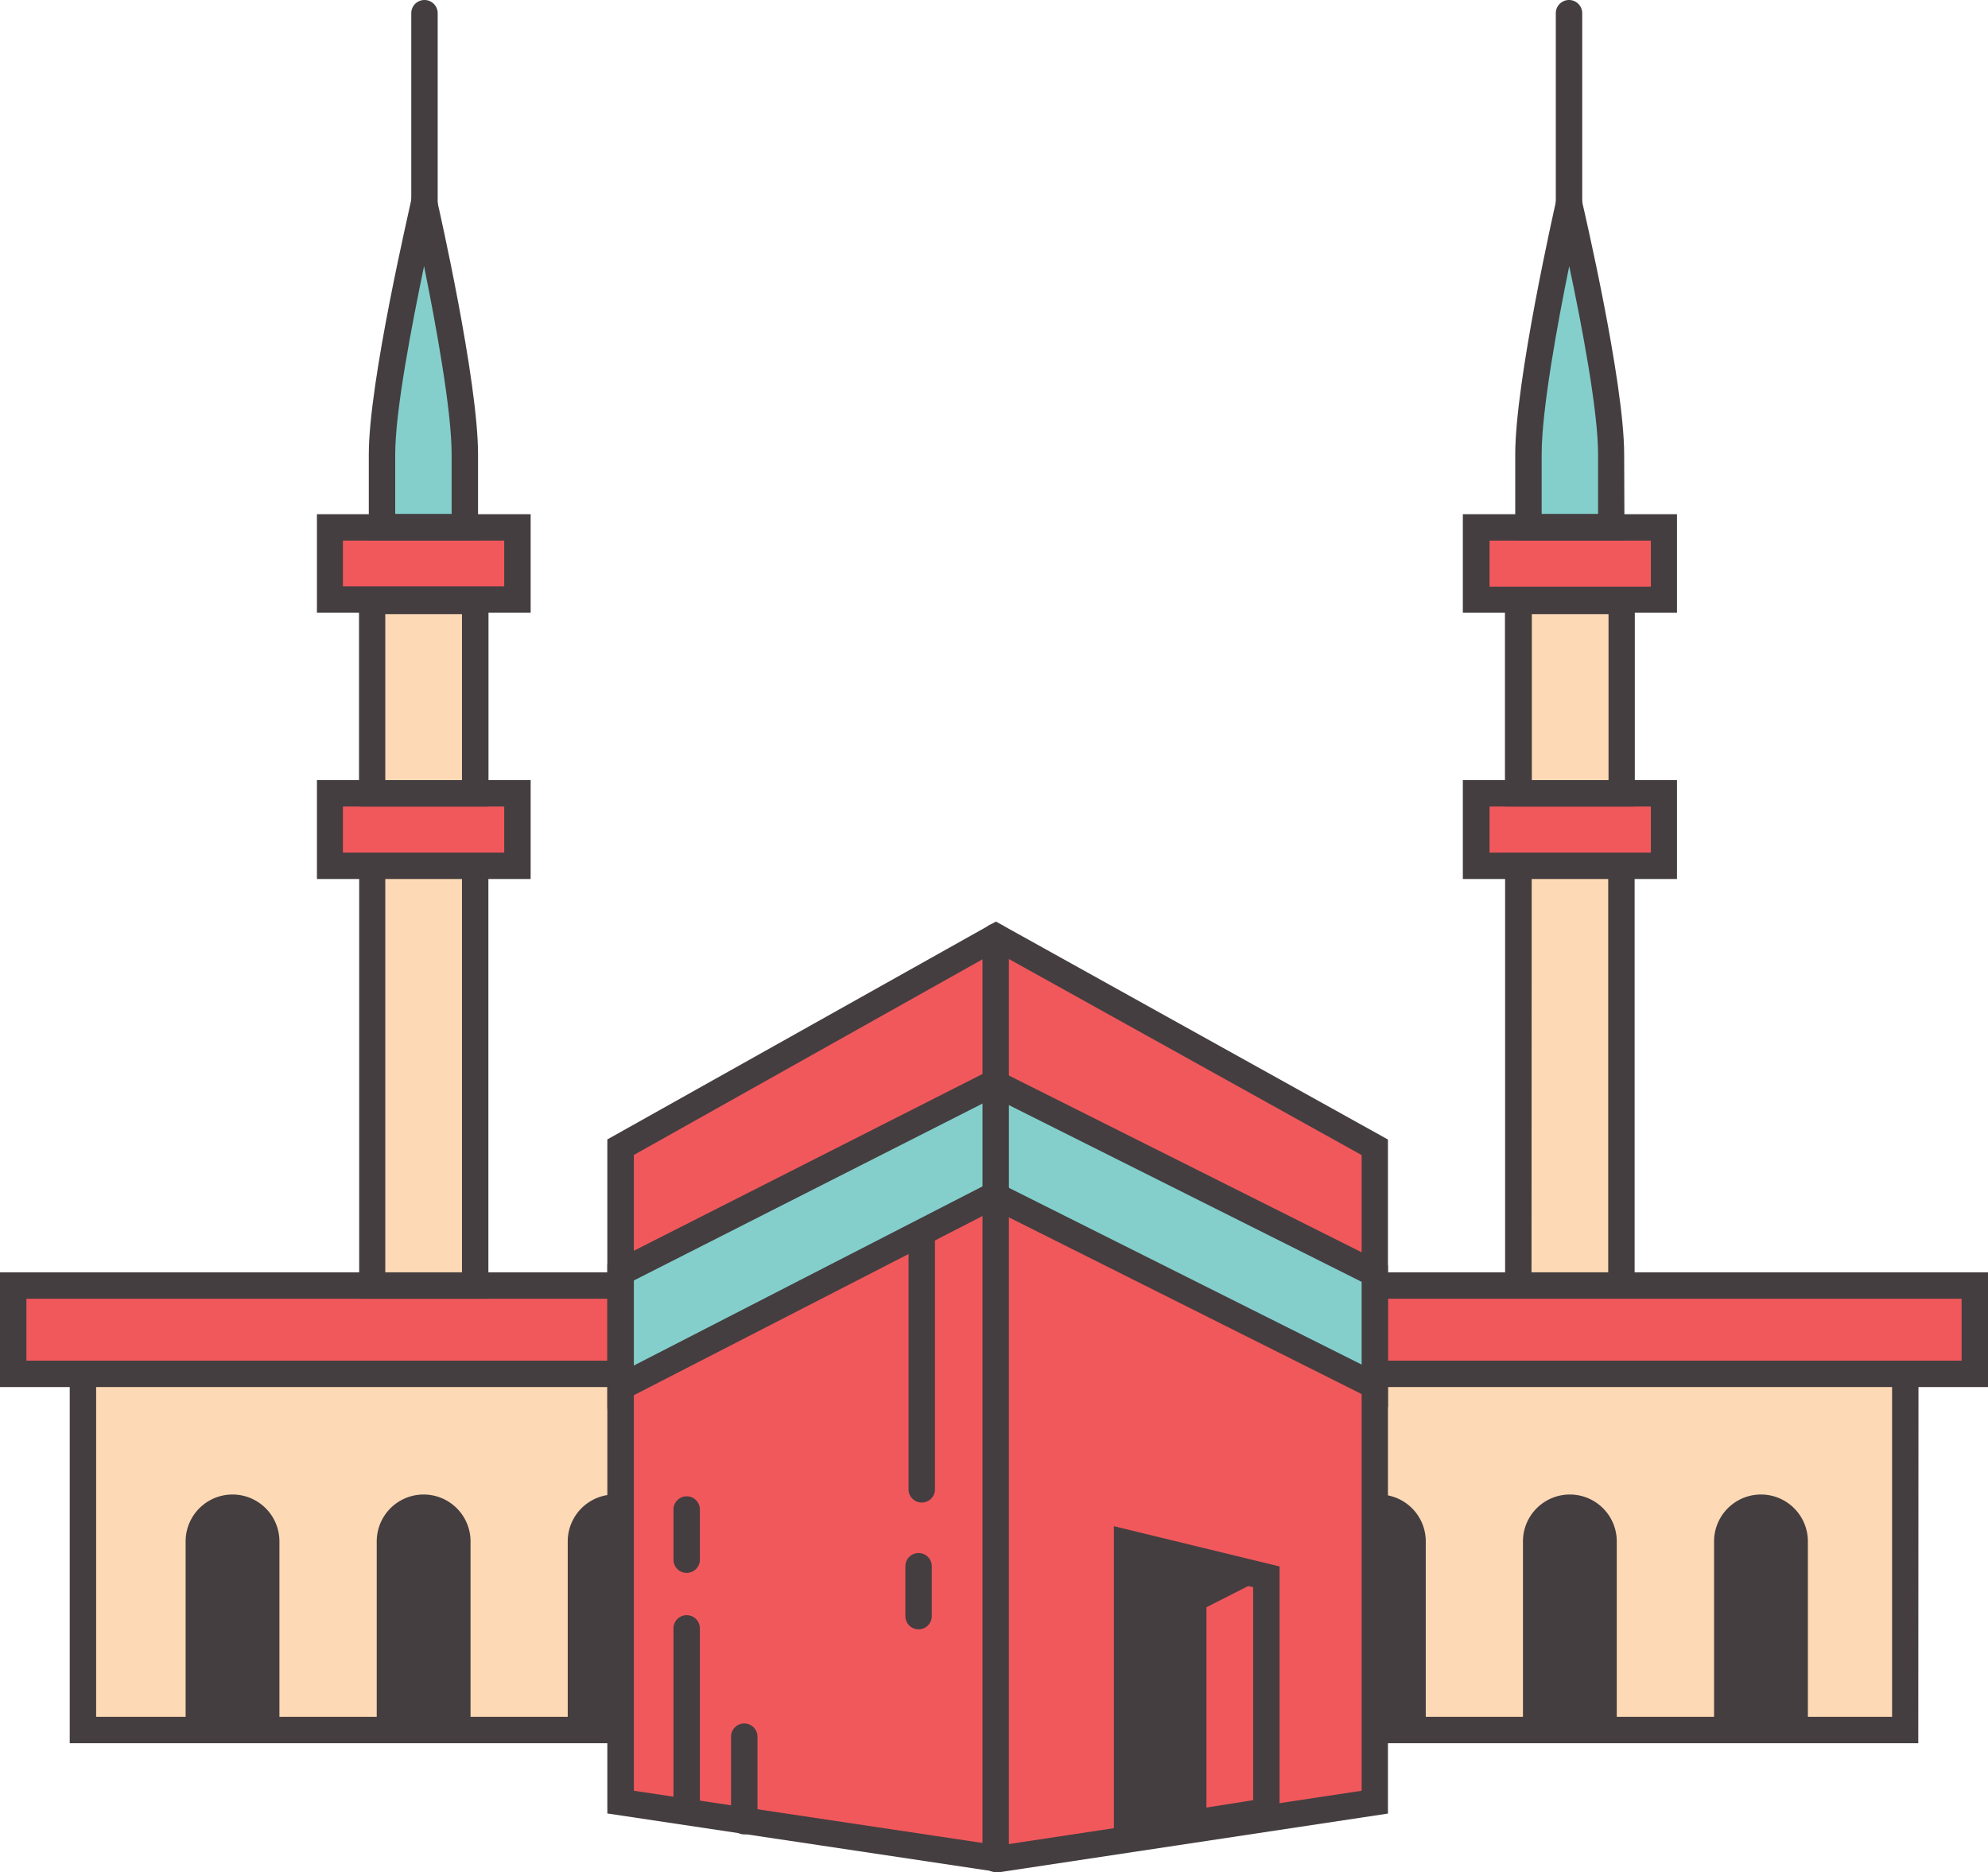 <svg xmlns="http://www.w3.org/2000/svg" viewBox="0 0 188.18 177.211"><title>Depositphotos_88018016_01</title><g data-name="Layer 2"><g data-name="Layer 1"><path fill="#fed9b5" d="M143.72 56.88h9.76v64.8h-9.76z"/><path d="M154.73 122.93h-12.26v-67.3h12.26zm-9.76-2.5h7.26v-62.3H145z" fill="#443e40"/><path fill="#f1585c" d="M139.72 49.92h17.77v6.86h-17.77z"/><path d="M158.74 58h-20.27v-9.33h20.27zM141 55.53h15.27v-4.36H141z" fill="#443e40"/><path fill="#f1585c" d="M139.72 75.09h17.77v6.86h-17.77z"/><path d="M158.74 83.2h-20.27v-9.36h20.27zM141 80.7h15.27v-4.36H141z" fill="#443e40"/><path d="M144.68 43c0-6.87 3.84-23.69 3.84-23.69s4 16.89 4 23.69v6.89h-7.84z" fill="#84cfcc"/><path d="M153.77 51.14h-10.34V43c0-6.93 3.71-23.28 3.87-24l1.2-5.24 1.24 5.24c.16.7 4 17.11 4 24zm-7.84-2.5h5.34V43c0-4.15-1.56-12.31-2.73-17.81-1.12 5.49-2.61 13.62-2.61 17.81z" fill="#443e40"/><path fill="#f1585c" d="M1.25 121.68h185.68v8.36H1.25z"/><path d="M188.18 131.29H0v-10.86h188.18zM2.5 128.79h183.18v-5.86H2.5z" fill="#443e40"/><path fill="#fed9b5" d="M7.85 130.04h172.48v33.71H7.85z"/><path d="M181.58 165H6.6v-36.21h175zM9.1 162.5h170v-31.21H9.1z" fill="#443e40"/><path fill="#fed9b5" d="M35.22 56.88h9.76v64.8h-9.76z"/><path d="M46.23 122.93H34v-67.3h12.23zm-9.76-2.5h7.26v-62.3h-7.26z" fill="#443e40"/><path fill="#f1585c" d="M31.21 49.92h17.77v6.86H31.21z"/><path d="M50.23 58H30v-9.33h20.23zm-17.77-2.5h15.27v-4.33H32.46z" fill="#443e40"/><path fill="#f1585c" d="M31.21 75.09h17.77v6.86H31.21z"/><path d="M50.23 83.2H30v-9.36h20.23zm-17.77-2.5h15.27v-4.36H32.46z" fill="#443e40"/><path d="M44 43c0-6.87-3.84-23.69-3.84-23.69s-4 16.89-4 23.69v6.89H44z" fill="#84cfcc"/><path d="M45.25 51.14H34.91V43c0-6.87 3.87-23.28 4-24l1.24-5.23L41.38 19c.16.69 3.87 17 3.87 24zm-7.84-2.5h5.34V43c0-4.19-1.5-12.32-2.61-17.81C39 30.69 37.41 38.85 37.41 43z" fill="#443e40"/><path d="M17.57 145.9a4.44 4.44 0 1 1 8.88 0v17.85h-8.88z" fill="#443e40"/><path d="M35.66 145.9a4.44 4.44 0 1 1 8.88 0v17.85h-8.88z" fill="#443e40"/><path d="M53.74 145.9a4.44 4.44 0 1 1 8.88 0v17.85h-8.88z" fill="#443e40"/><path d="M71.83 145.9a4.44 4.44 0 0 1 8.88 0v17.85h-8.88z" fill="#fed9b5"/><path d="M82 165H70.58v-19.1a5.69 5.69 0 0 1 5.69-5.69 5.7 5.7 0 0 1 5.73 5.68zm-8.88-2.5h6.38v-16.6a3.19 3.19 0 0 0-3.19-3.19 3.19 3.19 0 0 0-3.19 3.19z" fill="#443e40"/><path d="M89.91 145.9a4.44 4.44 0 0 1 8.88 0v17.85h-8.88z" fill="#fed9b5"/><path d="M100 165H88.66v-19.1a5.69 5.69 0 0 1 5.69-5.69 5.7 5.7 0 0 1 5.69 5.69zm-8.88-2.5h6.38v-16.6a3.19 3.19 0 0 0-3.19-3.19 3.19 3.19 0 0 0-3.19 3.19z" fill="#443e40"/><path d="M108 145.9a4.44 4.44 0 0 1 8.88 0v17.85H108z" fill="#fed9b5"/><path d="M118.13 165h-11.38v-19.1a5.69 5.69 0 0 1 5.69-5.69 5.7 5.7 0 0 1 5.69 5.69zm-8.88-2.5h6.38v-16.6a3.19 3.19 0 0 0-3.19-3.19 3.19 3.19 0 0 0-3.19 3.19z" fill="#443e40"/><path d="M126.08 145.9a4.44 4.44 0 1 1 8.88 0v17.85h-8.88z" fill="#443e40"/><path d="M144.16 145.9a4.44 4.44 0 1 1 8.88 0v17.85h-8.88z" fill="#443e40"/><path d="M162.25 145.9a4.44 4.44 0 1 1 8.88 0v17.85h-8.88z" fill="#443e40"/><path d="M148.52 20.6a1.25 1.25 0 0 1-1.25-1.25V1.25a1.25 1.25 0 0 1 2.5 0v18.1a1.25 1.25 0 0 1-1.25 1.25z" fill="#443e40"/><path d="M40.18 20.6a1.25 1.25 0 0 1-1.25-1.25V1.25a1.25 1.25 0 0 1 2.5 0v18.1a1.25 1.25 0 0 1-1.25 1.25z" fill="#443e40"/><path fill="#f1585c" d="M130.13 170.58l-35.54 5.37-35.85-5.37v-61.99l35.53-19.93 35.86 19.93v61.99z"/><path d="M94.59 177.21l-37.1-5.56v-63.8l36.78-20.62 37.11 20.63v63.8zM60 169.5l34.6 5.18 34.29-5.18v-60.17L94.27 90.09 60 109.32z" fill="#443e40"/><path fill="#84cfcc" d="M58.74 131.3l35.36-18.17 36.03 18.05v-10.63L94.1 102.5l-35.36 17.93v10.87z"/><path d="M57.49 133.35v-13.69L94.1 101.1l37.28 18.68v13.42l-37.27-18.67zM60 121.2v8.05l34.1-17.52 34.79 17.43v-7.83L94.1 103.9z" fill="#443e40"/><path d="M94.27 177.2A1.25 1.25 0 0 1 93 176V88.66a1.25 1.25 0 0 1 2.5 0V176a1.25 1.25 0 0 1-1.23 1.2z" fill="#443e40"/><path fill="#f1585c" d="M119.87 149.25l-13.18-3.2v27.52l13.18-2.09v-22.23z"/><path d="M105.44 175v-30.54l15.68 3.81v24.28zm2.5-27.39v24.47l10.68-1.69v-20.16z" fill="#443e40"/><path fill="#fed9b5" d="M35.22 56.88h9.76v18.21h-9.76z"/><path d="M46.23 76.34H34V55.63h12.23zm-9.76-2.5h7.26V58.13h-7.26z" fill="#443e40"/><path fill="#fed9b5" d="M143.72 56.88h9.76v18.21h-9.76z"/><path d="M154.73 76.34h-12.26V55.63h12.26zm-9.73-2.5h7.26V58.13H145z" fill="#443e40"/><path fill="#443e40" d="M119.87 149.25l-5.67 2.88v19.75l-7.51 1.69v-26.44l13.18 2.12z"/><path d="M65 171.88a1.25 1.25 0 0 1-1.25-1.25v-16.5a1.25 1.25 0 0 1 2.5 0v16.5a1.25 1.25 0 0 1-1.25 1.25z" fill="#443e40"/><path d="M87.28 142.22A1.25 1.25 0 0 1 86 141v-23.87a1.25 1.25 0 0 1 2.5 0V141a1.25 1.25 0 0 1-1.22 1.22z" fill="#443e40"/><path d="M70.45 173.63a1.25 1.25 0 0 1-1.25-1.25v-8a1.25 1.25 0 0 1 2.5 0v8a1.25 1.25 0 0 1-1.25 1.25z" fill="#443e40"/><path d="M65 148.88a1.25 1.25 0 0 1-1.25-1.25v-4.75a1.25 1.25 0 0 1 2.5 0v4.75a1.25 1.25 0 0 1-1.25 1.25z" fill="#443e40"/><path d="M87 154.22a1.25 1.25 0 0 1-1.3-1.22v-4.75a1.25 1.25 0 0 1 2.5 0V153a1.25 1.25 0 0 1-1.2 1.22z" fill="#443e40"/></g></g></svg>
